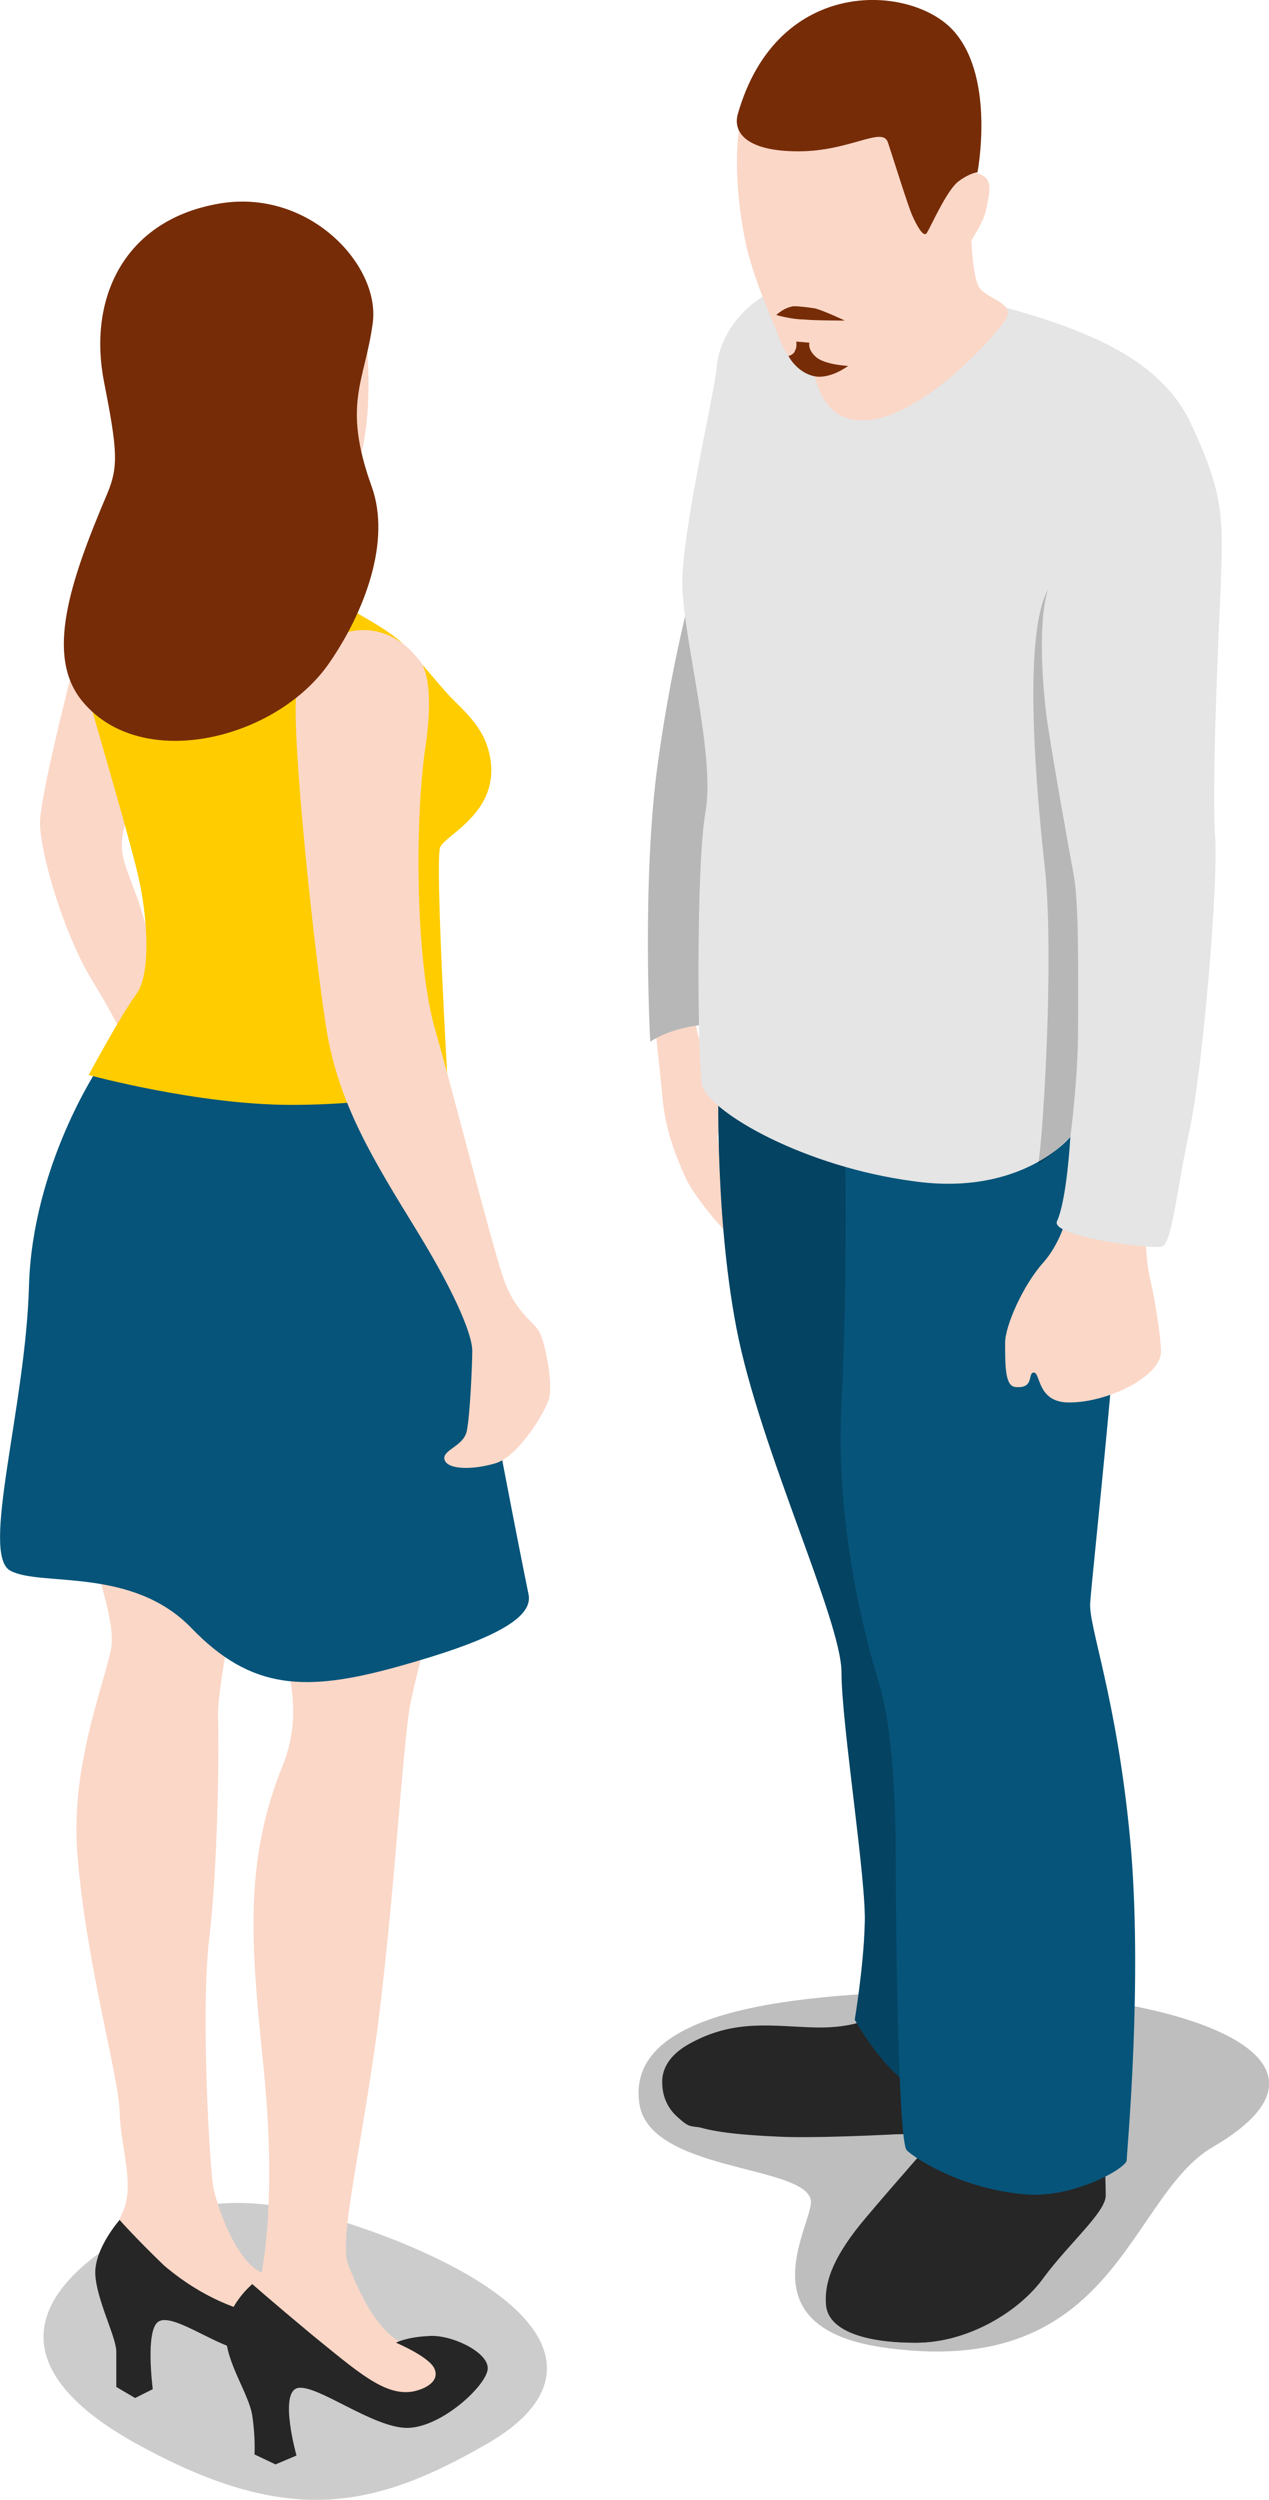 <?xml version="1.0" encoding="UTF-8" standalone="no"?>
<svg
   xmlns:dc="http://purl.org/dc/elements/1.1/"
   xmlns:cc="http://creativecommons.org/ns#"
   xmlns:rdf="http://www.w3.org/1999/02/22-rdf-syntax-ns#"
   xmlns:svg="http://www.w3.org/2000/svg"
   xmlns="http://www.w3.org/2000/svg"
   xmlns:sodipodi="http://sodipodi.sourceforge.net/DTD/sodipodi-0.dtd"
   xmlns:inkscape="http://www.inkscape.org/namespaces/inkscape"
   enable-background="new 0 0 160 240"
   viewBox="0 0 11.479 22.599"
   version="1.1"
   id="svg750"
   sodipodi:docname="city--people04.svg"
   width="11.479"
   height="22.599"
   inkscape:version="0.92.2 (5c3e80d, 2017-08-06)">
  <defs
     id="defs754" />
  <sodipodi:namedview
     pagecolor="#ffffff"
     bordercolor="#666666"
     borderopacity="1"
     objecttolerance="10"
     gridtolerance="10"
     guidetolerance="10"
     inkscape:pageopacity="0"
     inkscape:pageshadow="2"
     inkscape:window-width="880"
     inkscape:window-height="480"
     id="namedview752"
     showgrid="false"
     fit-margin-top="0"
     fit-margin-left="0"
     fit-margin-right="0"
     fit-margin-bottom="0"
     inkscape:zoom="1.2791667"
     inkscape:cx="4.5673136"
     inkscape:cy="10.70989"
     inkscape:window-x="0"
     inkscape:window-y="0"
     inkscape:window-maximized="1"
     inkscape:current-layer="svg750" />
  <g
     id="g789"
     transform="matrix(0.1,0,0,0.1,-2.768,-0.642)">
    <path
       id="path688"
       d="m 86.3,93.3 c 0,0 1,9.1 1.3,12.3 0.3,3.2 1.3,5.5 2.1,7.3 0.8,1.8 4.5,6.2 5,5.9 0.5,-0.3 -0.3,-2.1 -0.3,-2.5 0,-0.4 0.4,-1.7 -0.2,-2.5 -0.6,-0.7 -1.7,-4 -1.6,-4.7 0.1,-0.7 1.4,-0.9 1.5,-1.4 0.1,-0.5 0.1,-0.5 0.1,-0.5 0,0 -3.6,-6 -3.6,-8.6 0,-2.7 -0.1,-6.1 -0.1,-6.1 0,0 -0.6,-0.3 -2,0 -1.4,0.3 -2.2,0.8 -2.2,0.8 z"
       inkscape:connector-curvature="0"
       style="fill:#fbd7c7" />
    <g
       id="g700"
       style="fill:#262626">
      <path
         id="path690"
         d="m 101,205.2 c 0.6,1.8 -6.7,11.8 7.1,13.5 20.6,2.7 21.6,-13.7 29.3,-18.2 13.9,-8.1 -3.1,-14.1 -22.5,-14.1 -16.3,0.1 -30.5,1.9 -29.4,10.1 0.8,6.2 14.6,5.6 15.5,8.7 z"
         inkscape:connector-curvature="0"
         style="opacity:0.3" />
      <path
         id="path692"
         d="m 106.9,188.6 c 0,0 -1.6,1.2 -5.5,1.1 -3.9,-0.1 -7.3,-0.8 -11.4,1.5 -4.8,2.7 -1.2,7 0.1,7.4 1.3,0.4 18.1,0.9 21.2,0.7 3.1,-0.3 2.1,-8.2 2.1,-8.2 z"
         inkscape:connector-curvature="0" />
      <path
         id="path694"
         d="m 112.3,197.5 c -1.5,0.1 -9,0.6 -13.5,0.5 -5,-0.1 -6.4,-0.5 -7.8,-1 -1.7,-0.6 -3.2,-1.4 -3.3,-3.1 -0.5,2.2 0.9,4.1 2.5,4.6 1.5,0.5 3.3,0.9 8.6,1.1 4.2,0.1 11.3,-0.3 12.6,-0.4 0.8,-0.1 1.4,-0.7 1.7,-1.6 -0.3,0.2 -0.5,-0.2 -0.8,-0.1 z"
         inkscape:connector-curvature="0" />
      <path
         id="path696"
         d="m 112.6,199.3 c 0,0 -3.9,4.4 -6.6,7.6 -2.7,3.2 -3.8,5.6 -3.6,7.9 0.2,2.3 3.5,3.4 8,3.4 4.6,0 9.3,-2.8 11.5,-5.9 2.3,-3.1 5.6,-5.9 5.6,-7.4 0,-1.5 -0.1,-6.2 -0.1,-6.2 z"
         inkscape:connector-curvature="0" />
      <path
         id="path698"
         d="M 127.5,198.8 H 127 c 0,1.5 0.1,3.3 0.1,4.1 0,1.5 -3.4,4.3 -5.6,7.4 -2.3,3.1 -7,5.9 -11.5,5.9 -3.5,0 -6.3,-0.6 -7.4,-2 v 0.6 c 0.1,2.3 3.5,3.4 8,3.4 4.6,0 9.3,-2.8 11.5,-5.9 2.3,-3.1 5.6,-5.9 5.6,-7.4 0,-1.5 -0.2,-6.1 -0.2,-6.1 z"
         inkscape:connector-curvature="0" />
    </g>
    <path
       id="path702"
       d="m 92.7,102.6 c 0,0 -0.5,13 1.6,23.9 2.1,10.9 9.5,26.4 9.5,31.1 0,4.7 2.3,19 2.1,22.8 -0.1,3.8 -0.9,8.6 -0.9,8.6 0,0 2.7,5 6.2,6.7 3.5,1.7 7.2,-0.4 7.2,-0.4 L 112,104.8 Z"
       inkscape:connector-curvature="0"
       style="fill:#06547a" />
    <path
       id="path704"
       d="m 92.7,102.6 c 0,0 -0.5,13 1.6,23.9 2.1,10.9 9.5,26.4 9.5,31.1 0,4.7 2.3,19 2.1,22.8 -0.1,3.8 -0.9,8.6 -0.9,8.6 0,0 2.7,5 6.2,6.7 3.5,1.7 7.2,-0.4 7.2,-0.4 L 112,104.8 Z"
       inkscape:connector-curvature="0"
       style="opacity:0.2" />
    <path
       id="path706"
       d="m 104.1,107.7 c 0,0 0.3,14.3 -0.3,25.6 -0.6,11.3 2.3,21.7 3.4,25.3 1.1,3.6 1.5,9.7 1.5,15.2 0,5.5 0.2,26.2 1,27 0.8,0.8 5.2,3.6 10.9,4 4.3,0.3 9,-2.4 9,-3.1 0,-0.7 1.5,-16.4 0.3,-29.1 -1.2,-12.7 -3.8,-19.3 -3.6,-21.3 0.1,-2 3.1,-29.1 2.8,-34.7 -0.3,-5.6 -2,-18.4 -2,-18.4 z"
       inkscape:connector-curvature="0"
       style="fill:#06547a" />
    <path
       id="path708"
       d="m 90.8,57.7 c 0,0 -2.2,7.4 -3.6,17.6 -1.5,10.7 -0.7,25.3 -0.7,25.3 0,0 2.1,-1.6 6.2,-1.6 4.1,0 -1.9,-41.3 -1.9,-41.3 z"
       inkscape:connector-curvature="0"
       style="fill:#e5e5e5" />
    <path
       id="path710"
       d="m 90.8,57.7 c 0,0 -2.2,7.4 -3.6,17.6 -1.5,10.7 -0.7,25.3 -0.7,25.3 0,0 2.1,-1.6 6.2,-1.6 4.1,0 -1.9,-41.3 -1.9,-41.3 z"
       inkscape:connector-curvature="0"
       style="opacity:0.2" />
    <path
       id="path712"
       d="m 124.4,115.4 c 0,0 -0.4,2.9 -2.3,5.1 -1.9,2.1 -3.5,5.8 -3.5,7.3 0,2.1 0,3.9 0.9,4 1.8,0.2 1.1,-1.3 1.7,-1.3 0.6,0 0.3,2.6 3,2.7 3.5,0.1 8.5,-2.3 8.5,-4.6 0,-1.2 -0.5,-4.4 -0.9,-6.2 -0.5,-1.9 -0.5,-4.5 -0.5,-4.5 z"
       inkscape:connector-curvature="0"
       style="fill:#fbd7c7" />
    <path
       id="path714"
       d="m 111.7,32.4 c 9.5,2.5 20.1,4.6 23.7,12.3 3.1,6.6 2.9,8.7 2.7,14.9 -0.3,6.2 -0.8,18.5 -0.5,22.5 0.3,4 -1.1,20.8 -2.3,26.4 -1.2,5.6 -1.6,10.3 -2.5,10.6 -0.9,0.3 -10.2,-0.9 -9.5,-2.3 0.9,-2 1.2,-7.6 1.2,-7.6 0,0 -4.4,5.4 -14.2,4 -9.8,-1.3 -18.2,-6.1 -19.1,-8.6 -0.4,-1.2 -0.6,-19.8 0.3,-24.8 0.9,-5 -2,-15.7 -2.1,-20.4 -0.1,-4.7 2.9,-17.4 3.1,-19.7 0.2,-3.4 4.2,-11.2 19.2,-7.3 z"
       inkscape:connector-curvature="0"
       style="fill:#e5e5e5" />
    <path
       id="path716"
       d="m 124.5,109.2 c 0,0 0.7,-5.2 0.7,-9.8 0,-4.6 0.1,-11.3 -0.4,-13.9 -0.5,-2.7 -2.2,-12.2 -2.5,-14.7 -0.7,-6.1 -0.3,-9.8 0.2,-11.1 -2.4,4.1 -1,19 -0.3,25.2 0.9,8.7 -0.3,25.8 -0.6,26.6 -0.4,0.8 2.9,-2.3 2.9,-2.3 z"
       inkscape:connector-curvature="0"
       style="opacity:0.2" />
    <path
       id="path718"
       d="m 115.5,26.5 c 0,0 0,5.2 0.9,6.1 0.9,0.9 3,1.3 2.3,2.6 -0.7,1.3 -8.1,9.7 -13.5,9.2 -5.3,-0.5 -4,-9.4 -4,-9.4 z"
       inkscape:connector-curvature="0"
       style="fill:#fbd7c7" />
    <path
       id="path720"
       d="m 95.7,14.8 c -2.2,2.8 -1.3,11 -0.3,14.7 1.1,3.8 2.2,5.9 2.7,7.3 0.4,1.4 1.9,3.6 3.9,3.5 2,-0.1 8.2,-4.1 10.1,-7.1 1.9,-3 4.4,-5.9 4.8,-7.9 0.4,-2 0.6,-2.9 -1.1,-3.3 -1.7,-0.4 -5.3,-7.8 -9.9,-8.1 -4.6,-0.3 -8.8,-0.7 -10.2,0.9 z"
       inkscape:connector-curvature="0"
       style="fill:#fbd7c7" />
    <path
       id="path722"
       d="m 94.4,16.8 c -0.4,1.6 0.8,3.3 5.5,3.3 4.7,0 7.6,-2.3 8.1,-0.8 0.5,1.5 1.8,5.7 2.2,6.6 0.4,0.9 1,2 1.3,1.6 0.3,-0.4 1.8,-3.9 2.9,-4.7 1.1,-0.8 1.7,-0.8 1.7,-0.8 0,0 1.6,-8.3 -2,-12.6 C 110.5,5 98,4 94.4,16.8 Z"
       inkscape:connector-curvature="0"
       style="fill:#762c07" />
    <path
       id="path724"
       d="m 97.9,34.9 c 0,0 0.7,-0.7 1.6,-0.8 0.4,0 1.3,0.1 1.9,0.2 0.8,0.2 2.7,1.1 2.7,1.1 0,0 -2.8,0 -3.7,-0.1 -1.1,0 -2.5,-0.4 -2.5,-0.4 z"
       inkscape:connector-curvature="0"
       style="fill:#762c07" />
    <path
       id="path726"
       d="m 99.7,37.3 1.2,0.1 c 0,0 -0.2,0.6 0.6,1.3 0.8,0.7 2.9,0.8 2.9,0.8 0,0 -1.7,1.3 -3.2,0.9 C 99.7,40 99,38.6 99,38.6 c 0,0 0.5,-0.1 0.6,-0.5 0.2,-0.3 0.1,-0.8 0.1,-0.8 z"
       inkscape:connector-curvature="0"
       style="fill:#762c07" />
    <path
       id="path728"
       d="m 35,64 c 0,0 -3.7,14 -3.7,16.8 0,2.8 2.2,10.2 4.8,14.4 2.6,4.1 5.4,10.5 5.4,10.5 l 2.1,-4 c 0,0 -2.2,-10.5 -3.5,-14.1 -1.3,-3.6 -1.9,-4.2 -0.9,-7.4 1.1,-3.3 3,-8.6 3,-8.6 z"
       inkscape:connector-curvature="0"
       style="fill:#fbd7c7" />
    <path
       id="path730"
       d="m 38.6,208.8 c -9.3,5.7 -10,12.5 2.1,18.9 13.2,7.1 20.9,5.5 31.1,-0.4 9,-5.2 6.9,-12.2 -8.2,-18.3 -12.2,-4.8 -18.5,-4.3 -25,-0.2 z"
       inkscape:connector-curvature="0"
       style="opacity:0.2" />
    <path
       id="path732"
       d="m 40.3,97.7 c -2.4,3.2 -11.5,14.3 -8.9,30 2.6,15.7 7.1,24.2 6.3,27.9 -0.8,3.7 -3.7,10.8 -3,18.7 0.8,9.7 3.7,19.7 3.8,23 0.1,3.3 1.3,6.3 0.4,8.8 -0.9,2.5 -3.1,4.4 -0.9,6.1 1.8,1.4 1,-0.6 10.2,2.7 12.3,4.5 9.7,-1.8 3.6,-2.9 -2.2,-0.4 -4.1,-4.8 -4.8,-7.7 -0.3,-1.2 -1.2,-15.8 -0.4,-22.6 0.8,-6.7 0.9,-17.1 0.8,-20.1 -0.1,-3 2.4,-14.4 3.4,-20 1.4,-8.5 4,-38.5 4,-38.5 z"
       inkscape:connector-curvature="0"
       style="fill:#fbd7c7" />
    <path
       id="path734"
       d="m 38.5,207.1 c 0,0 -2.3,2.6 -2.2,4.9 0.1,2.3 1.9,5.7 1.9,7 0,1.3 0,3.2 0,3.2 l 1.7,1 1.6,-0.8 c 0,0 -0.7,-5.3 0.5,-6.1 1.2,-0.8 4.8,1.9 7.2,2.5 2.4,0.6 8.3,-0.1 10.4,-1 2.2,-0.9 0.4,-3.6 -1.5,-4.7 -2.6,-1.4 -6.7,-1.2 -6.7,-1.2 0,0 1.3,0.4 2.8,1.9 2.7,2.7 -4.8,3.3 -11.7,-2.6 -2.6,-2.5 -4,-4.1 -4,-4.1 z"
       inkscape:connector-curvature="0"
       style="fill:#262626" />
    <path
       id="path736"
       d="m 48.8,102 c 0,0 -5.4,12.9 -5.4,19.1 0,6.2 4.1,8.5 4.9,10.5 0.8,2 1.1,8.5 3,16.2 1.9,7.7 4.2,12.5 2,18.1 -3.6,8.8 -2.9,16.4 -1.8,27.2 1.1,10.7 0.2,16.8 -0.1,18.5 -0.4,2 -3.5,3 -1.9,5.4 2.2,3.2 8.4,3.6 11.1,4.9 3.2,1.5 7.2,2 8.2,0.4 1,-1.5 0.2,-3.9 -3.4,-3.8 -3.1,0.1 -5.3,-5 -6.2,-7.3 -0.9,-2.2 1,-9.6 2.6,-21.2 1.5,-11.6 2.2,-24.2 2.9,-29 0.8,-4.8 3.2,-9 3.8,-30.5 0.7,-21.6 -1.6,-27.6 -1.6,-27.6 z"
       inkscape:connector-curvature="0"
       style="fill:#fbd7c7" />
    <path
       id="path738"
       d="m 50.5,212.9 c 0,0 -2.4,2 -2.4,4.5 0,2.6 2.1,5.4 2.4,7.4 0.3,2 0.2,3.5 0.2,3.5 l 1.9,0.9 1.9,-0.8 c 0,0 -1.6,-5.7 0.1,-6.1 1.7,-0.4 6.8,3.6 9.9,3.6 3.1,0 7.3,-3.9 7.3,-5.4 0,-1.5 -3.4,-3.1 -5.4,-2.9 -2,0.1 -2.9,0.6 -2.9,0.6 0,0 3.1,1.3 3.5,2.4 0.4,1 -0.6,1.7 -1.9,2 -2.6,0.5 -5.1,-1.8 -9.3,-5.2 -3.6,-3 -5.3,-4.5 -5.3,-4.5 z"
       inkscape:connector-curvature="0"
       style="fill:#262626" />
    <path
       id="path740"
       d="m 67.4,104 c 0.2,5.9 6,36.3 8.1,46.6 0.4,2.2 -3.6,4.2 -11.9,6.5 -8.3,2.3 -13.2,2.1 -18.6,-3.5 -5.4,-5.6 -13.7,-3.7 -16.4,-5.2 -2.7,-1.5 1.4,-14.8 1.7,-25.7 0.3,-10.9 6.3,-19.8 6.3,-19.8 z"
       inkscape:connector-curvature="0"
       style="fill:#06547a" />
    <path
       id="path742"
       d="m 41.6,56.7 c -2.5,1.1 -7.9,5.6 -6.9,9.3 1,3.7 4.7,16.1 5.5,19.7 0.8,3.5 1.2,8.7 -0.2,10.6 -1.4,1.9 -4.3,7.3 -4.3,7.3 0,0 9.9,2.7 18.3,2.7 8.4,0 14.2,-1.5 14.2,-1.5 0,0 -1.2,-20.7 -0.7,-21.8 0.5,-1.1 5,-3 4.6,-7.5 C 71.8,72.6 70.2,71.2 68.4,69.4 67.1,68 65.4,65.8 64,64.5 62.3,62.9 58,60.9 53.9,58.2 49.7,55.5 41.6,56.7 41.6,56.7 Z"
       inkscape:connector-curvature="0"
       style="fill:#ffcc00" />
    <path
       id="path744"
       d="m 65.6,66.1 c 0,0 1.5,1.2 0.6,7.6 -1,6.4 -1,19.7 0.9,26 1.8,6.3 5.3,20.2 6.3,22.8 1.1,2.6 2.3,3.2 3,4.2 0.5,0.7 1.4,4.8 0.9,6.3 -0.5,1.4 -2.8,5.1 -4.8,5.7 -2,0.6 -4.3,0.6 -4.6,-0.3 -0.3,-0.9 1.7,-1.2 2,-2.6 0.3,-1.4 0.5,-6.1 0.5,-7.3 0,-1.2 -1.2,-4.6 -5,-10.8 C 61.6,111.5 58.3,106.3 57.2,99.4 56.1,92.5 54,72.7 54.5,69 c 0.6,-5.3 7.2,-8 11.1,-2.9 z"
       inkscape:connector-curvature="0"
       style="fill:#fbd7c7" />
    <path
       id="path746"
       d="m 55.6,26.9 c 3.4,1.2 4.6,4.1 5.2,10.1 0.6,6 -0.2,9.8 -0.6,10.9 -0.5,1.1 -4.2,2.3 -5.1,3.8 -0.9,1.5 -1.6,4.7 -1.1,5.4 1,1.3 1.7,1.2 1.7,1.2 0,0 -8.3,2 -11.3,0.7 -3,-1.3 -2.9,-3 -2.3,-3.7 0.6,-0.7 1.7,-3.5 1.1,-5 -0.6,-1.5 -7.5,-7.7 -5.3,-15 2.7,-8.7 10.9,-10.8 17.7,-8.4 z"
       inkscape:connector-curvature="0"
       style="fill:#fbd7c7" />
    <path
       id="path748"
       d="m 47.1,24.9 c -8.2,1.6 -11.5,8.5 -10,16.1 1.2,6.1 1.3,7.6 0.3,10 -3.4,8 -5.7,14.8 -2.2,18.9 5.4,6.4 17.6,3.3 22.3,-3.6 3.1,-4.5 5.6,-10.9 3.8,-15.9 -2.7,-7.5 -0.6,-9.5 0.1,-14.8 0.7,-5.3 -6,-12.4 -14.3,-10.7 z"
       inkscape:connector-curvature="0"
       style="fill:#762c07" />
  </g>
</svg>
